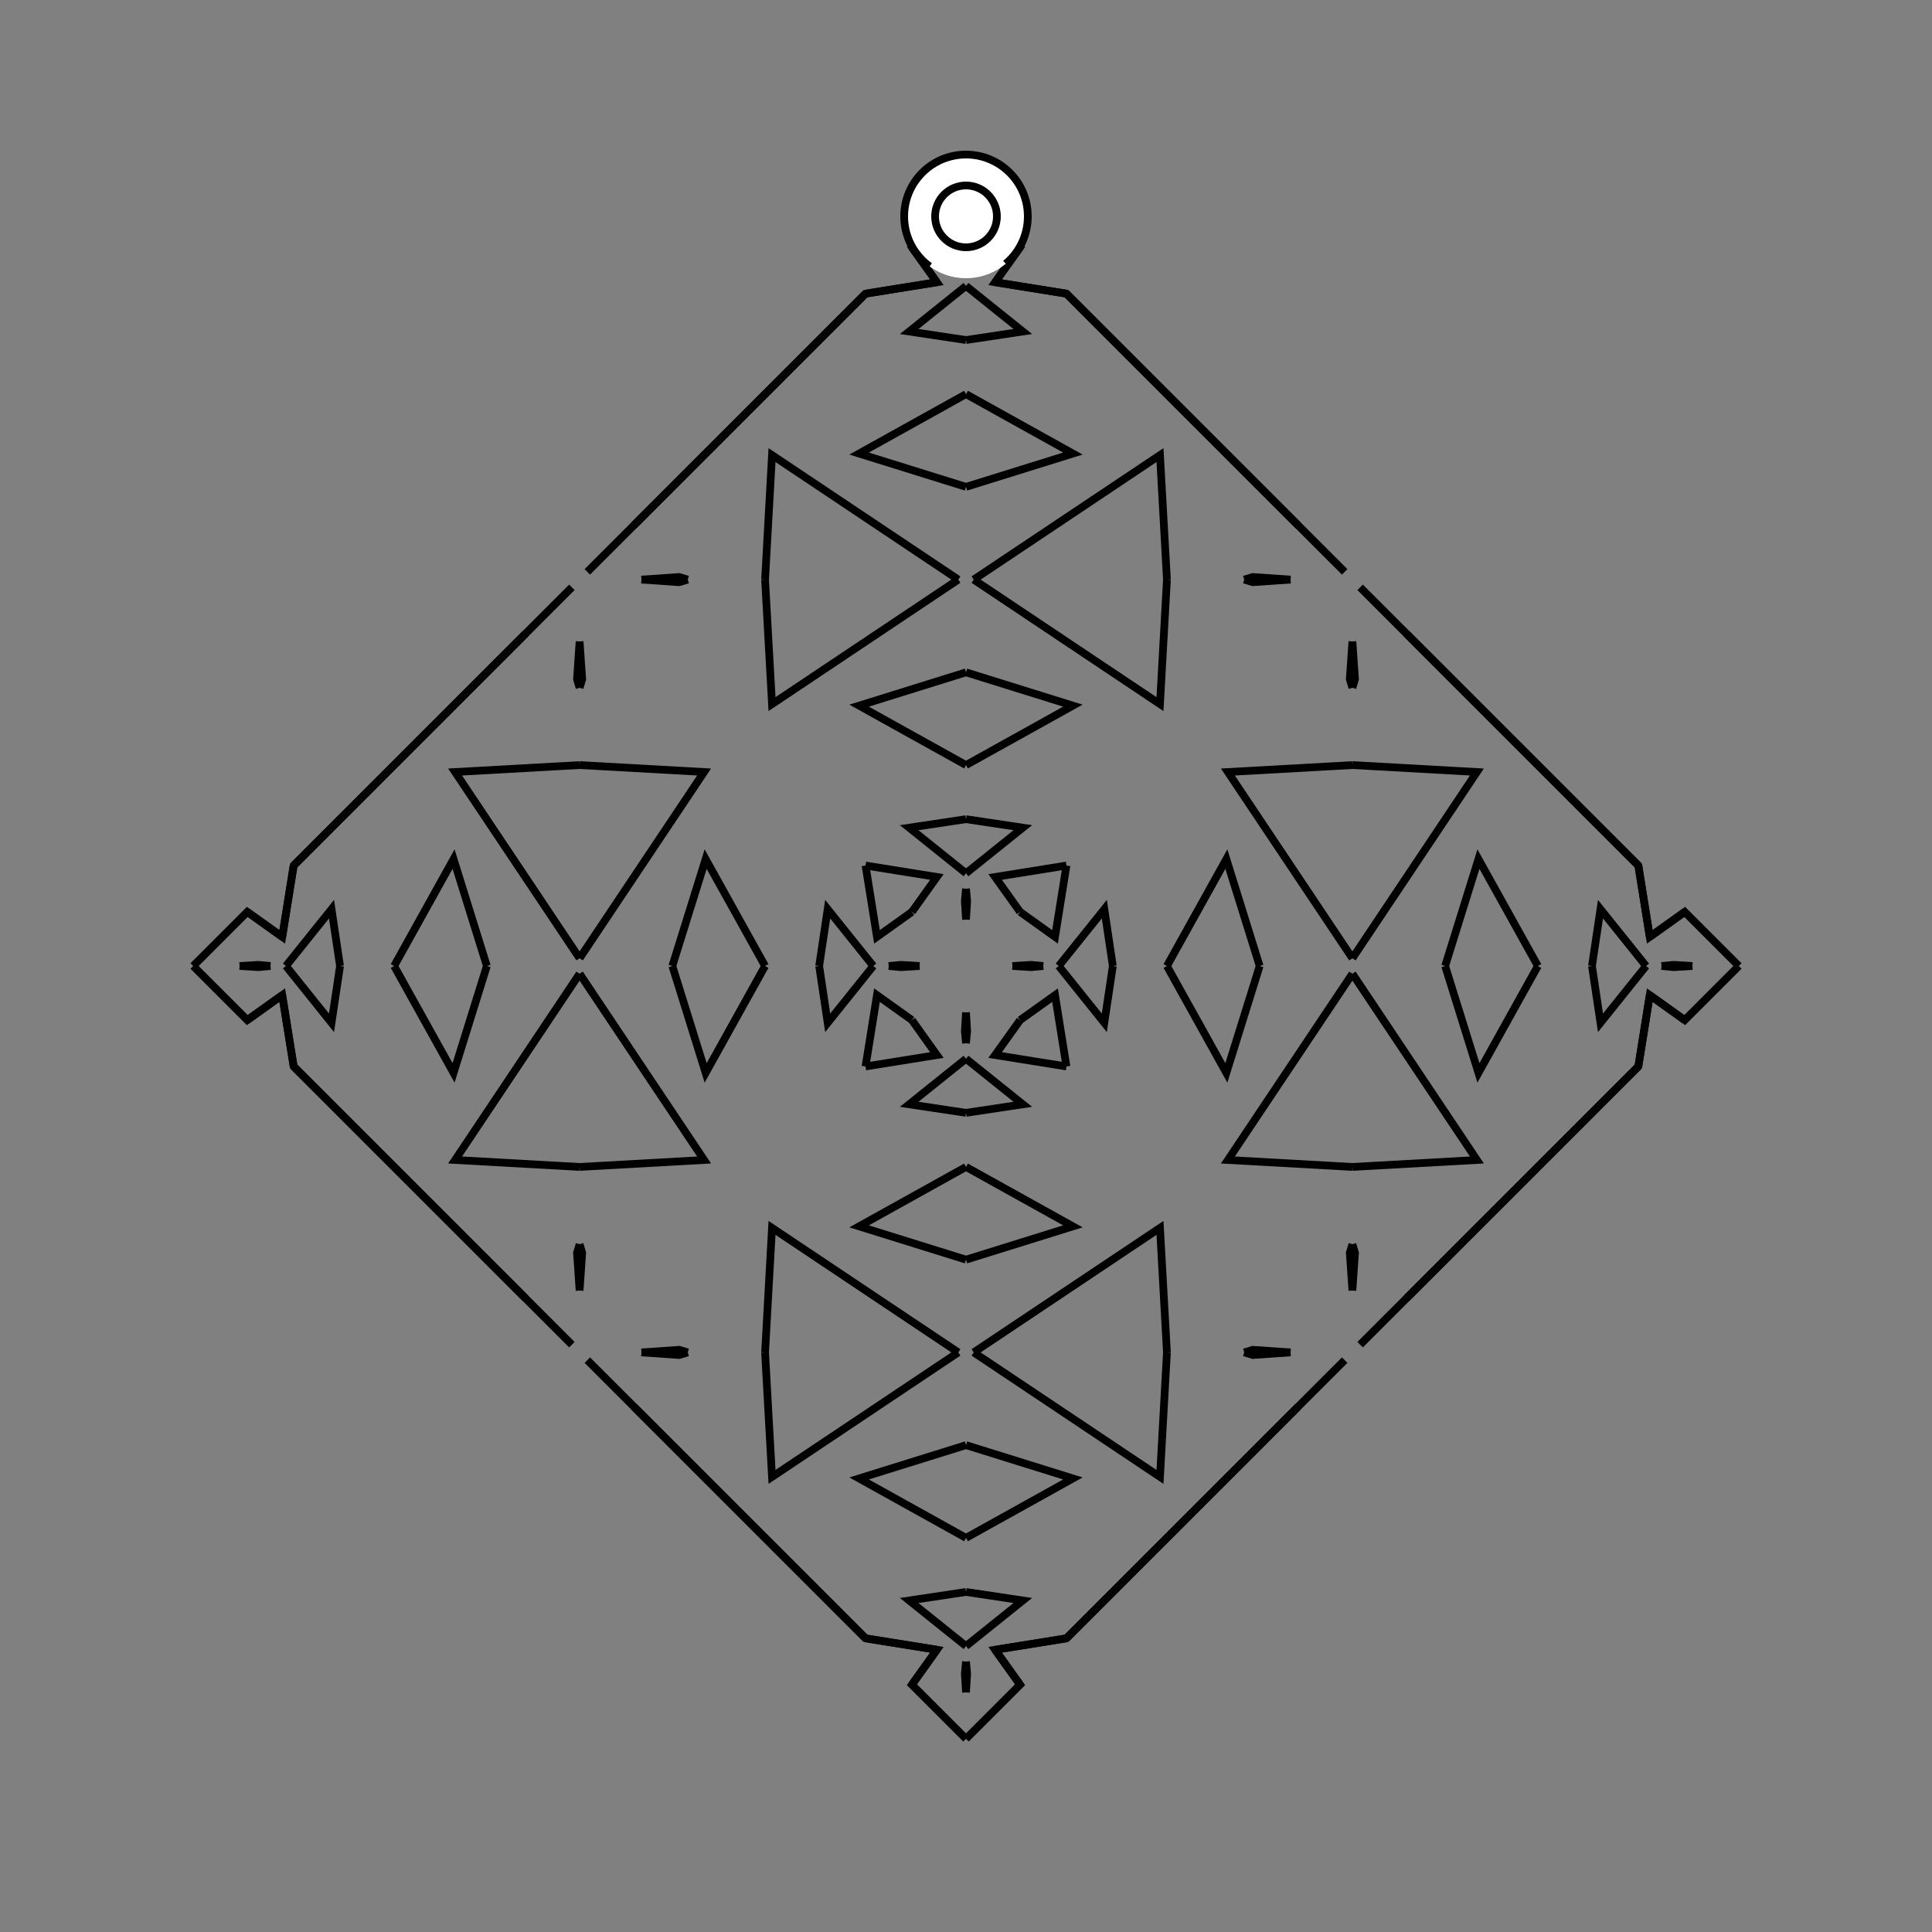 <?xml version="1.0" encoding="UTF-8"?>
<svg xmlns="http://www.w3.org/2000/svg" xmlns:xlink="http://www.w3.org/1999/xlink"
     width="250" height="250" viewBox="-125.0 -125.0 250 250">
<rect x="-125.0" y="-125.0" width="250" height="250" fill="#808080" stroke="none"/>
<defs>
</defs>
<path d="M6.0,-0.0 L8.423,-0.147 L10.0,-0.0" fill-opacity="0" stroke="black" stroke-width="1" />
<path d="M6.0,-0.0 L8.423,0.147 L10.0,-0.0" fill-opacity="0" stroke="black" stroke-width="1" />
<path d="M12.0,-0.0 L17.898,-7.352 L19.0,-0.0" fill-opacity="0" stroke="black" stroke-width="1" />
<path d="M12.0,-0.0 L17.898,7.352 L19.0,-0.0" fill-opacity="0" stroke="black" stroke-width="1" />
<path d="M26.0,-0.0 L33.69,-13.832 L38.0,-0.0" fill-opacity="0" stroke="black" stroke-width="1" />
<path d="M26.0,-0.0 L33.69,13.832 L38.0,-0.0" fill-opacity="0" stroke="black" stroke-width="1" />
<path d="M50.0,-1.0 L33.889,-25.101 L50.0,-26.0" fill-opacity="0" stroke="black" stroke-width="1" />
<path d="M50.0,1.0 L33.889,25.101 L50.0,26.0" fill-opacity="0" stroke="black" stroke-width="1" />
<path d="M50.0,-36.0 L49.664,-37.115 L50.0,-42.0" fill-opacity="0" stroke="black" stroke-width="1" />
<path d="M50.0,36.0 L49.664,37.115 L50.0,42.0" fill-opacity="0" stroke="black" stroke-width="1" />
<path d="M49.0,51.0 L43.0,57.0 L39.0,61.0" fill-opacity="0" stroke="black" stroke-width="1" />
<path d="M49.0,-51.0 L43.0,-57.0 L39.0,-61.0" fill-opacity="0" stroke="black" stroke-width="1" />
<path d="M43.0,57.0 L39.0,61.0 L30.0,70.0" fill-opacity="0" stroke="black" stroke-width="1" />
<path d="M43.0,-57.0 L39.0,-61.0 L30.0,-70.0" fill-opacity="0" stroke="black" stroke-width="1" />
<path d="M39.0,61.0 L30.0,70.0 L13.0,87.0" fill-opacity="0" stroke="black" stroke-width="1" />
<path d="M39.0,-61.0 L30.0,-70.0 L13.0,-87.0" fill-opacity="0" stroke="black" stroke-width="1" />
<path d="M30.0,70.0 L13.0,87.0 L3.77,88.48" fill-opacity="0" stroke="black" stroke-width="1" />
<path d="M30.0,-70.0 L13.0,-87.0 L3.77,-88.48" fill-opacity="0" stroke="black" stroke-width="1" />
<path d="M13.0,-13.0 L11.52,-3.77 L7.0,-7.0" fill-opacity="0" stroke="black" stroke-width="1" />
<path d="M13.0,13.0 L11.52,3.77 L7.0,7.0" fill-opacity="0" stroke="black" stroke-width="1" />
<path d="M3.77,88.48 L7.0,93.0 L0.0,100.0" fill-opacity="0" stroke="black" stroke-width="1" />
<path d="M3.77,-88.48 L7.0,-93.0 L0.0,-100.0" fill-opacity="0" stroke="black" stroke-width="1" />
<path d="M-6.0,-0.0 L-8.423,-0.147 L-10.0,-0.0" fill-opacity="0" stroke="black" stroke-width="1" />
<path d="M-6.0,-0.0 L-8.423,0.147 L-10.0,-0.0" fill-opacity="0" stroke="black" stroke-width="1" />
<path d="M-12.0,-0.0 L-17.898,-7.352 L-19.0,-0.0" fill-opacity="0" stroke="black" stroke-width="1" />
<path d="M-12.0,-0.0 L-17.898,7.352 L-19.0,-0.0" fill-opacity="0" stroke="black" stroke-width="1" />
<path d="M-26.0,-0.0 L-33.69,-13.832 L-38.0,-0.0" fill-opacity="0" stroke="black" stroke-width="1" />
<path d="M-26.0,-0.0 L-33.69,13.832 L-38.0,-0.0" fill-opacity="0" stroke="black" stroke-width="1" />
<path d="M-50.0,-1.0 L-33.889,-25.101 L-50.0,-26.0" fill-opacity="0" stroke="black" stroke-width="1" />
<path d="M-50.0,1.0 L-33.889,25.101 L-50.0,26.0" fill-opacity="0" stroke="black" stroke-width="1" />
<path d="M-50.0,-36.0 L-49.664,-37.115 L-50.0,-42.0" fill-opacity="0" stroke="black" stroke-width="1" />
<path d="M-50.0,36.0 L-49.664,37.115 L-50.0,42.0" fill-opacity="0" stroke="black" stroke-width="1" />
<path d="M-49.0,51.0 L-43.0,57.0 L-39.0,61.0" fill-opacity="0" stroke="black" stroke-width="1" />
<path d="M-49.0,-51.0 L-43.0,-57.0 L-39.0,-61.0" fill-opacity="0" stroke="black" stroke-width="1" />
<path d="M-43.0,57.0 L-39.0,61.0 L-30.0,70.0" fill-opacity="0" stroke="black" stroke-width="1" />
<path d="M-43.0,-57.0 L-39.0,-61.0 L-30.0,-70.0" fill-opacity="0" stroke="black" stroke-width="1" />
<path d="M-39.0,61.0 L-30.0,70.0 L-13.0,87.0" fill-opacity="0" stroke="black" stroke-width="1" />
<path d="M-39.0,-61.0 L-30.0,-70.0 L-13.0,-87.0" fill-opacity="0" stroke="black" stroke-width="1" />
<path d="M-30.0,70.0 L-13.0,87.0 L-3.77,88.48" fill-opacity="0" stroke="black" stroke-width="1" />
<path d="M-30.0,-70.0 L-13.0,-87.0 L-3.77,-88.48" fill-opacity="0" stroke="black" stroke-width="1" />
<path d="M-13.0,-13.0 L-11.52,-3.77 L-7.0,-7.0" fill-opacity="0" stroke="black" stroke-width="1" />
<path d="M-13.0,13.0 L-11.52,3.77 L-7.0,7.0" fill-opacity="0" stroke="black" stroke-width="1" />
<path d="M-3.77,88.48 L-7.0,93.0 L0.0,100.0" fill-opacity="0" stroke="black" stroke-width="1" />
<path d="M-3.77,-88.48 L-7.0,-93.0 L0.0,-100.0" fill-opacity="0" stroke="black" stroke-width="1" />
<path d="M94.0,-0.0 L91.577,0.147 L90.0,-0.0" fill-opacity="0" stroke="black" stroke-width="1" />
<path d="M94.0,-0.0 L91.577,-0.147 L90.0,-0.0" fill-opacity="0" stroke="black" stroke-width="1" />
<path d="M88.0,-0.0 L82.102,7.352 L81.0,-0.0" fill-opacity="0" stroke="black" stroke-width="1" />
<path d="M88.0,-0.0 L82.102,-7.352 L81.0,-0.0" fill-opacity="0" stroke="black" stroke-width="1" />
<path d="M74.0,-0.0 L66.31,13.832 L62.0,-0.0" fill-opacity="0" stroke="black" stroke-width="1" />
<path d="M74.0,-0.0 L66.31,-13.832 L62.0,-0.0" fill-opacity="0" stroke="black" stroke-width="1" />
<path d="M50.0,1.0 L66.111,25.101 L50.0,26.0" fill-opacity="0" stroke="black" stroke-width="1" />
<path d="M50.0,-1.0 L66.111,-25.101 L50.0,-26.0" fill-opacity="0" stroke="black" stroke-width="1" />
<path d="M50.0,36.0 L50.336,37.115 L50.0,42.0" fill-opacity="0" stroke="black" stroke-width="1" />
<path d="M50.0,-36.0 L50.336,-37.115 L50.0,-42.0" fill-opacity="0" stroke="black" stroke-width="1" />
<path d="M51.0,49.0 L57.0,43.0 L61.0,39.0" fill-opacity="0" stroke="black" stroke-width="1" />
<path d="M51.0,-49.0 L57.0,-43.0 L61.0,-39.0" fill-opacity="0" stroke="black" stroke-width="1" />
<path d="M57.0,43.0 L61.0,39.0 L70.0,30.0" fill-opacity="0" stroke="black" stroke-width="1" />
<path d="M57.0,-43.0 L61.0,-39.0 L70.0,-30.0" fill-opacity="0" stroke="black" stroke-width="1" />
<path d="M61.0,39.0 L70.0,30.0 L87.0,13.0" fill-opacity="0" stroke="black" stroke-width="1" />
<path d="M61.0,-39.0 L70.0,-30.0 L87.0,-13.0" fill-opacity="0" stroke="black" stroke-width="1" />
<path d="M70.0,30.0 L87.0,13.0 L88.48,3.77" fill-opacity="0" stroke="black" stroke-width="1" />
<path d="M70.0,-30.0 L87.0,-13.0 L88.48,-3.77" fill-opacity="0" stroke="black" stroke-width="1" />
<path d="M87.0,13.0 L88.48,3.77 L93.0,7.0" fill-opacity="0" stroke="black" stroke-width="1" />
<path d="M87.0,-13.0 L88.48,-3.77 L93.0,-7.0" fill-opacity="0" stroke="black" stroke-width="1" />
<path d="M88.48,3.77 L93.0,7.0 L100.0,-0.0" fill-opacity="0" stroke="black" stroke-width="1" />
<path d="M88.48,-3.77 L93.0,-7.0 L100.0,-0.0" fill-opacity="0" stroke="black" stroke-width="1" />
<path d="M0.0,-6.0 L0.147,-8.423 L0.0,-10.0" fill-opacity="0" stroke="black" stroke-width="1" />
<path d="M0.0,6.0 L0.147,8.423 L0.0,10.0" fill-opacity="0" stroke="black" stroke-width="1" />
<path d="M0.0,94.0 L0.147,91.577 L0.0,90.0" fill-opacity="0" stroke="black" stroke-width="1" />
<path d="M0.0,-94.0 L0.147,-91.577 L0.0,-90.0" fill-opacity="0" stroke="black" stroke-width="1" />
<path d="M0.0,-12.0 L7.352,-17.898 L0.0,-19.0" fill-opacity="0" stroke="black" stroke-width="1" />
<path d="M0.0,12.0 L7.352,17.898 L0.0,19.0" fill-opacity="0" stroke="black" stroke-width="1" />
<path d="M0.0,88.0 L7.352,82.102 L0.0,81.0" fill-opacity="0" stroke="black" stroke-width="1" />
<path d="M0.0,-88.0 L7.352,-82.102 L0.0,-81.0" fill-opacity="0" stroke="black" stroke-width="1" />
<path d="M0.0,-26.0 L13.832,-33.69 L0.0,-38.0" fill-opacity="0" stroke="black" stroke-width="1" />
<path d="M0.0,26.0 L13.832,33.69 L0.0,38.0" fill-opacity="0" stroke="black" stroke-width="1" />
<path d="M0.0,74.0 L13.832,66.31 L0.0,62.0" fill-opacity="0" stroke="black" stroke-width="1" />
<path d="M0.0,-74.0 L13.832,-66.31 L0.0,-62.0" fill-opacity="0" stroke="black" stroke-width="1" />
<path d="M1.0,-50.0 L25.101,-33.889 L26.0,-50.0" fill-opacity="0" stroke="black" stroke-width="1" />
<path d="M1.0,50.0 L25.101,33.889 L26.0,50.0" fill-opacity="0" stroke="black" stroke-width="1" />
<path d="M1.0,50.0 L25.101,66.111 L26.0,50.0" fill-opacity="0" stroke="black" stroke-width="1" />
<path d="M1.0,-50.0 L25.101,-66.111 L26.0,-50.0" fill-opacity="0" stroke="black" stroke-width="1" />
<path d="M36.0,-50.0 L37.115,-49.664 L42.0,-50.0" fill-opacity="0" stroke="black" stroke-width="1" />
<path d="M36.0,50.0 L37.115,49.664 L42.0,50.0" fill-opacity="0" stroke="black" stroke-width="1" />
<path d="M36.0,50.0 L37.115,50.336 L42.0,50.0" fill-opacity="0" stroke="black" stroke-width="1" />
<path d="M36.0,-50.0 L37.115,-50.336 L42.0,-50.0" fill-opacity="0" stroke="black" stroke-width="1" />
<path d="M13.0,-13.0 L3.77,-11.52 L7.0,-7.0" fill-opacity="0" stroke="black" stroke-width="1" />
<path d="M13.0,13.0 L3.77,11.52 L7.0,7.0" fill-opacity="0" stroke="black" stroke-width="1" />
<path d="M13.0,87.0 L3.77,88.48 L7.0,93.0" fill-opacity="0" stroke="black" stroke-width="1" />
<path d="M13.0,-87.0 L3.77,-88.48 L7.0,-93.0" fill-opacity="0" stroke="black" stroke-width="1" />
<path d="M0.0,94.0 L-0.147,91.577 L0.0,90.0" fill-opacity="0" stroke="black" stroke-width="1" />
<path d="M0.0,-6.0 L-0.147,-8.423 L0.0,-10.0" fill-opacity="0" stroke="black" stroke-width="1" />
<path d="M0.0,6.0 L-0.147,8.423 L0.0,10.0" fill-opacity="0" stroke="black" stroke-width="1" />
<path d="M0.0,-94.0 L-0.147,-91.577 L0.0,-90.0" fill-opacity="0" stroke="black" stroke-width="1" />
<path d="M0.0,88.0 L-7.352,82.102 L0.0,81.0" fill-opacity="0" stroke="black" stroke-width="1" />
<path d="M0.0,-12.0 L-7.352,-17.898 L0.0,-19.0" fill-opacity="0" stroke="black" stroke-width="1" />
<path d="M0.0,12.0 L-7.352,17.898 L0.0,19.0" fill-opacity="0" stroke="black" stroke-width="1" />
<path d="M0.0,-88.0 L-7.352,-82.102 L0.0,-81.0" fill-opacity="0" stroke="black" stroke-width="1" />
<path d="M0.0,74.0 L-13.832,66.31 L0.0,62.0" fill-opacity="0" stroke="black" stroke-width="1" />
<path d="M0.0,-26.0 L-13.832,-33.69 L0.0,-38.0" fill-opacity="0" stroke="black" stroke-width="1" />
<path d="M0.0,26.0 L-13.832,33.69 L0.0,38.0" fill-opacity="0" stroke="black" stroke-width="1" />
<path d="M0.0,-74.0 L-13.832,-66.31 L0.0,-62.0" fill-opacity="0" stroke="black" stroke-width="1" />
<path d="M-1.0,50.0 L-25.101,66.111 L-26.0,50.0" fill-opacity="0" stroke="black" stroke-width="1" />
<path d="M-1.0,-50.0 L-25.101,-33.889 L-26.0,-50.0" fill-opacity="0" stroke="black" stroke-width="1" />
<path d="M-1.0,50.0 L-25.101,33.889 L-26.0,50.0" fill-opacity="0" stroke="black" stroke-width="1" />
<path d="M-1.0,-50.0 L-25.101,-66.111 L-26.0,-50.0" fill-opacity="0" stroke="black" stroke-width="1" />
<path d="M-36.0,50.0 L-37.115,50.336 L-42.0,50.0" fill-opacity="0" stroke="black" stroke-width="1" />
<path d="M-36.0,-50.0 L-37.115,-49.664 L-42.0,-50.0" fill-opacity="0" stroke="black" stroke-width="1" />
<path d="M-36.0,50.0 L-37.115,49.664 L-42.0,50.0" fill-opacity="0" stroke="black" stroke-width="1" />
<path d="M-36.0,-50.0 L-37.115,-50.336 L-42.0,-50.0" fill-opacity="0" stroke="black" stroke-width="1" />
<path d="M-13.0,87.0 L-3.77,88.48 L-7.0,93.0" fill-opacity="0" stroke="black" stroke-width="1" />
<path d="M-13.0,-13.0 L-3.77,-11.52 L-7.0,-7.0" fill-opacity="0" stroke="black" stroke-width="1" />
<path d="M-13.0,13.0 L-3.77,11.52 L-7.0,7.0" fill-opacity="0" stroke="black" stroke-width="1" />
<path d="M-13.0,-87.0 L-3.77,-88.48 L-7.0,-93.0" fill-opacity="0" stroke="black" stroke-width="1" />
<path d="M-94.0,-0.0 L-91.577,-0.147 L-90.0,-0.0" fill-opacity="0" stroke="black" stroke-width="1" />
<path d="M-94.0,-0.0 L-91.577,0.147 L-90.0,-0.0" fill-opacity="0" stroke="black" stroke-width="1" />
<path d="M-88.0,-0.0 L-82.102,-7.352 L-81.0,-0.0" fill-opacity="0" stroke="black" stroke-width="1" />
<path d="M-88.0,-0.0 L-82.102,7.352 L-81.0,-0.0" fill-opacity="0" stroke="black" stroke-width="1" />
<path d="M-74.0,-0.0 L-66.31,-13.832 L-62.0,-0.0" fill-opacity="0" stroke="black" stroke-width="1" />
<path d="M-74.0,-0.0 L-66.31,13.832 L-62.0,-0.0" fill-opacity="0" stroke="black" stroke-width="1" />
<path d="M-50.0,-1.0 L-66.111,-25.101 L-50.0,-26.0" fill-opacity="0" stroke="black" stroke-width="1" />
<path d="M-50.0,1.0 L-66.111,25.101 L-50.0,26.0" fill-opacity="0" stroke="black" stroke-width="1" />
<path d="M-50.0,-36.0 L-50.336,-37.115 L-50.0,-42.0" fill-opacity="0" stroke="black" stroke-width="1" />
<path d="M-50.0,36.0 L-50.336,37.115 L-50.0,42.0" fill-opacity="0" stroke="black" stroke-width="1" />
<path d="M-51.0,-49.0 L-57.0,-43.0 L-61.0,-39.0" fill-opacity="0" stroke="black" stroke-width="1" />
<path d="M-51.0,49.0 L-57.0,43.0 L-61.0,39.0" fill-opacity="0" stroke="black" stroke-width="1" />
<path d="M-57.0,-43.0 L-61.0,-39.0 L-70.0,-30.0" fill-opacity="0" stroke="black" stroke-width="1" />
<path d="M-57.0,43.0 L-61.0,39.0 L-70.0,30.0" fill-opacity="0" stroke="black" stroke-width="1" />
<path d="M-61.0,-39.0 L-70.0,-30.0 L-87.0,-13.0" fill-opacity="0" stroke="black" stroke-width="1" />
<path d="M-61.0,39.0 L-70.0,30.0 L-87.0,13.0" fill-opacity="0" stroke="black" stroke-width="1" />
<path d="M-70.0,-30.0 L-87.0,-13.0 L-88.48,-3.77" fill-opacity="0" stroke="black" stroke-width="1" />
<path d="M-70.0,30.0 L-87.0,13.0 L-88.48,3.77" fill-opacity="0" stroke="black" stroke-width="1" />
<path d="M-87.0,-13.0 L-88.48,-3.77 L-93.0,-7.0" fill-opacity="0" stroke="black" stroke-width="1" />
<path d="M-87.0,13.0 L-88.48,3.77 L-93.0,7.0" fill-opacity="0" stroke="black" stroke-width="1" />
<path d="M-88.48,-3.77 L-93.0,-7.0 L-100.0,-0.0" fill-opacity="0" stroke="black" stroke-width="1" />
<path d="M-88.48,3.77 L-93.0,7.0 L-100.0,-0.0" fill-opacity="0" stroke="black" stroke-width="1" />
<circle cx="0" cy="-97" r="8" stroke-dasharray="39.654 10.612" stroke-dashoffset="-17.593" stroke="black" stroke-width="1" fill="white" fill-opacity="1" />
<circle cx="0" cy="-97" r="4" stroke="black" stroke-width="1" fill="white" fill-opacity="1" />
</svg>